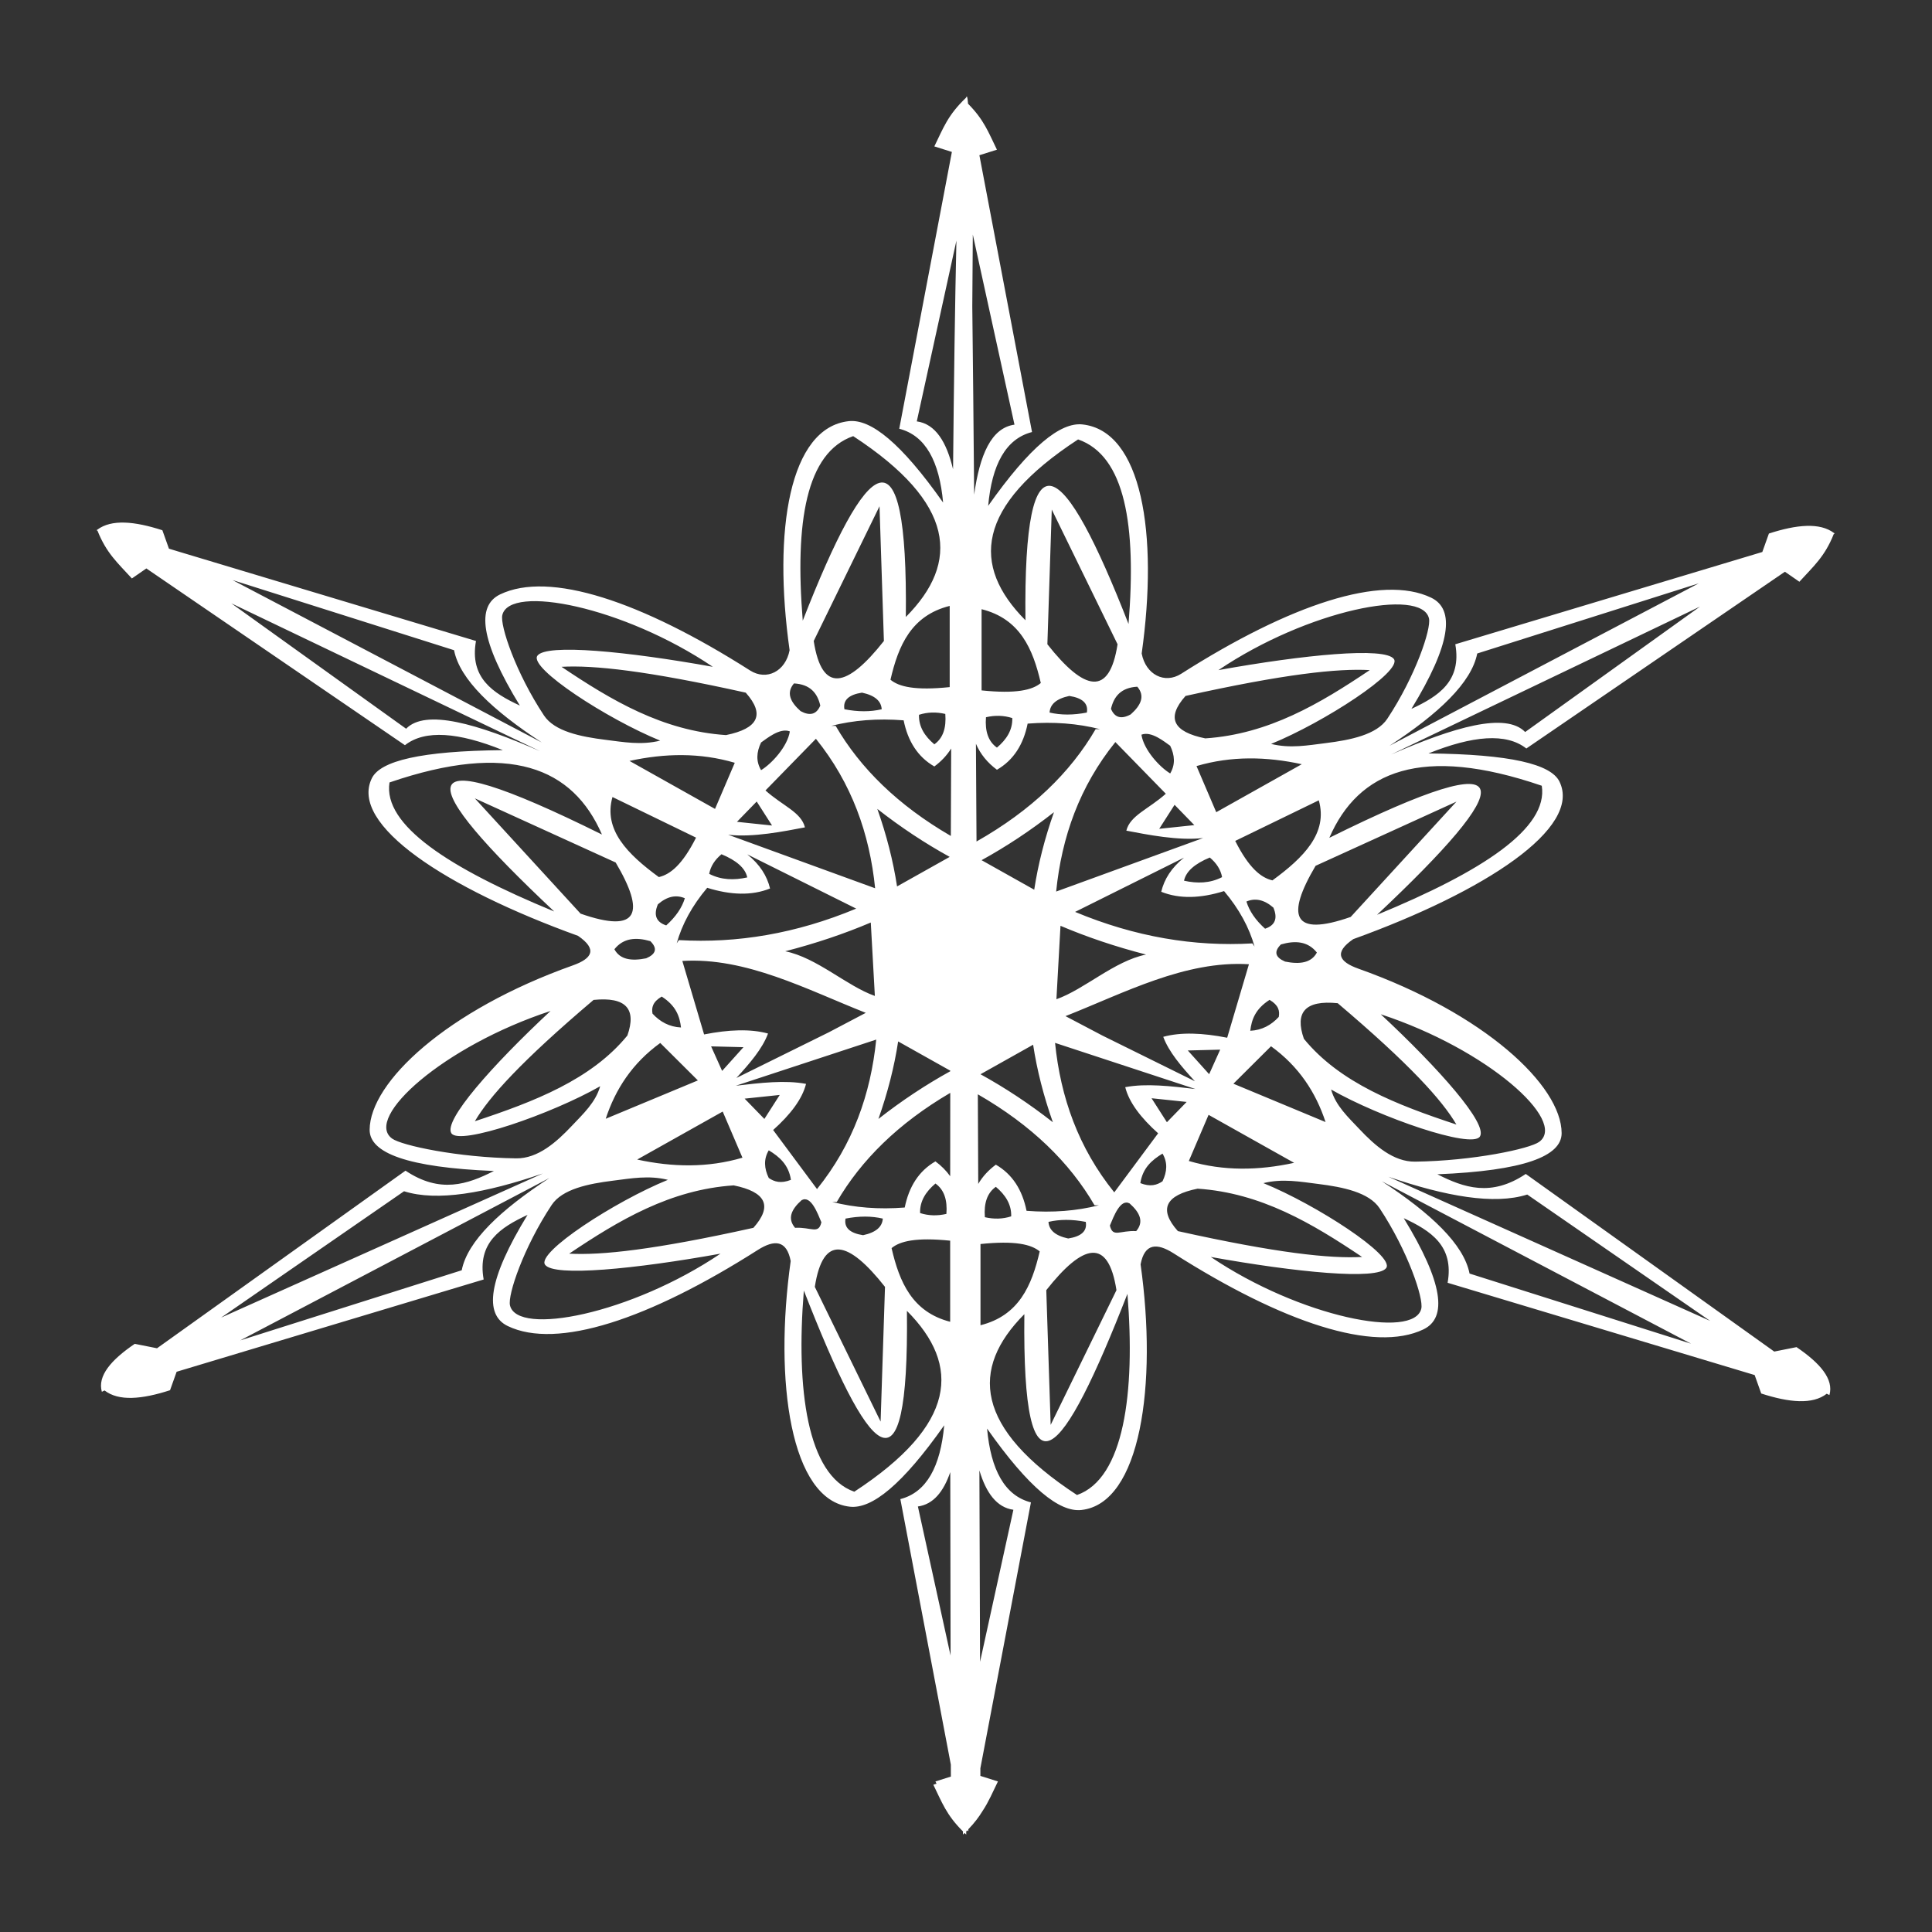 <?xml version="1.0" encoding="UTF-8" standalone="no"?>
<!DOCTYPE svg PUBLIC "-//W3C//DTD SVG 1.1//EN" "http://www.w3.org/Graphics/SVG/1.1/DTD/svg11.dtd">
<svg width="100%" height="100%" viewBox="0 0 1000 1000" version="1.1" xmlns="http://www.w3.org/2000/svg" xmlns:xlink="http://www.w3.org/1999/xlink" xml:space="preserve" xmlns:serif="http://www.serif.com/" style="fill-rule:evenodd;clip-rule:evenodd;stroke-linejoin:round;stroke-miterlimit:2;">
    <rect x="0" y="0" width="1000" height="1000" fill="#333333" stroke="none"/>
    <g transform="matrix(0.954,0,0,0.957,22.813,21.277)">
        <path d="M491.97,932.185L464.576,788.561C478.862,784.907 486.339,770.908 488.373,748.637C465.656,780.793 449.147,793.973 437.208,792.675C405.004,789.174 395.913,724.694 405.082,659.805C402.881,648.364 396.229,648.14 387.234,653.817C327.974,691.426 278.255,707.773 251.588,694.976C238.596,688.742 240.814,669.863 262.297,634.853C247.621,641.641 234.944,649.868 238.5,669.787L71.917,719.692L68.348,729.673C53.085,734.607 40.472,735.745 32.811,729.798L31.347,730.519C28.885,721.921 36.382,713.269 49.195,704.588L61.285,706.985L196.099,610.924C214.885,623.466 229.718,618.37 244.064,611.103C197.177,609.205 176.578,601.376 176.637,588.821C176.759,563.05 218.495,524.126 286.953,499.881C297.312,496.186 300.407,491.241 289.695,483.921C218.118,458.138 165.368,423.785 177.856,398.639C182.485,389.317 204.347,383.915 248.903,383.49C224.894,373.832 206.702,372.264 195.786,380.815L55.496,285.212L47.645,290.63C39.827,282.099 33.816,276.942 28.987,264.804L28.487,264.555C28.589,264.474 28.691,264.394 28.796,264.316L28.746,264.19L28.877,264.255C36.56,258.506 49.072,259.671 64.183,264.555L67.753,274.536L234.335,324.442C230.779,344.36 243.457,352.587 258.133,359.375C236.649,324.365 234.431,305.486 247.424,299.252C274.091,286.455 323.809,302.802 383.069,340.411C392.064,346.088 402.286,340.874 404.487,329.432C395.318,264.544 404.409,209.047 436.614,205.546C448.552,204.248 465.061,217.428 487.778,249.584C485.745,227.313 478.267,213.314 463.981,209.659L492.538,59.943L483.019,56.949C487.904,47.031 490.224,40.097 500.272,30.559L500.272,30L500.569,30.279L500.867,30L500.867,30.56C501.012,30.837 501.155,31.958 501.296,33.869C510.035,42.637 512.361,49.348 516.981,58.728L507.462,61.723L536.019,211.439C521.733,215.093 514.255,229.092 512.222,251.363C534.939,219.207 551.448,206.027 563.386,207.325C595.591,210.826 604.682,266.323 595.513,331.212C597.714,342.653 607.936,347.868 616.931,342.191C676.191,304.582 725.909,288.235 752.576,301.031C765.569,307.266 763.351,326.145 741.867,361.155C756.543,354.367 769.221,346.139 765.665,326.221L932.247,276.316L935.817,266.335C950.928,261.45 963.44,260.285 971.123,266.034L971.254,265.969L971.204,266.095C971.309,266.174 971.411,266.254 971.513,266.335L971.013,266.583C966.184,278.721 960.173,283.878 952.355,292.41L944.504,286.992L804.214,382.595C793.298,374.044 775.106,375.611 751.097,385.269C795.653,385.695 817.515,391.097 822.144,400.419C834.632,425.564 781.882,459.917 710.305,485.701C699.593,493.02 702.688,497.965 713.047,501.661C781.505,525.906 823.241,564.83 823.363,590.6C823.422,603.156 802.823,610.984 755.936,612.882C770.282,620.15 785.115,625.245 803.901,612.703L938.715,708.765L950.805,706.367C963.618,715.048 971.115,723.7 968.653,732.299L967.189,731.578C959.528,737.525 946.915,736.386 931.652,731.452L928.083,721.471L761.5,671.566C765.056,651.648 752.379,643.42 737.703,636.632C759.186,671.642 761.404,690.521 748.412,696.756C721.745,709.552 672.026,693.205 612.766,655.596C603.771,649.919 597.119,650.143 594.918,661.585C604.087,726.473 594.996,790.953 562.792,794.454C550.853,795.752 534.344,782.572 511.627,750.416C513.661,772.687 521.138,786.686 535.424,790.341L507.994,934.149L508.006,938.277L517.525,941.272C514.55,947.31 512.527,952.243 509.131,957.329C507.192,960.493 504.823,963.661 501.46,967.137L501.462,968.22C501.275,968.047 501.091,967.873 500.909,967.701C500.716,967.897 500.519,968.094 500.319,968.292L500.323,970C500.019,969.717 499.722,969.436 499.431,969.156C499.139,969.436 498.842,969.717 498.538,970L498.541,968.29C489.487,959.334 487.162,952.565 482.475,943.051L484.215,942.504C484.019,942.098 483.818,941.687 483.614,941.272L491.99,938.637L491.97,932.185ZM507.464,773.046C507.614,813.717 507.733,849.1 507.82,876.573L525.905,794.333C516.878,793.097 511.113,785.224 507.464,773.046ZM491.665,773.972C487.989,784.606 482.433,791.412 474.095,792.554L491.825,873.179C491.768,846.285 491.708,812.469 491.665,773.972ZM531.855,688.534C530.688,794.767 552.612,767.406 587.779,677.555C592.135,730.885 585.942,777.498 560.412,786.348C504.828,750.117 502.37,718.068 531.855,688.534ZM468.145,686.754C469.312,792.987 447.388,765.626 412.221,675.775C407.865,729.105 414.058,775.718 439.588,784.569C495.172,748.338 497.63,716.289 468.145,686.754ZM546.133,748.42L543.754,675.558C563.722,650.307 577.384,646.94 581.829,675.558L546.133,748.42ZM453.867,746.641L456.246,673.779C436.278,648.527 422.616,645.16 418.171,673.779L453.867,746.641ZM893.576,704.504L725.804,616.67C752.41,634.002 770.294,650.768 773.399,666.576C813.458,679.218 853.517,691.861 893.576,704.504ZM106.424,702.724L274.196,614.891C247.59,632.222 229.706,648.988 226.601,664.796C186.542,677.439 146.483,690.081 106.424,702.724ZM508.057,694.522C528.898,689.339 535.91,673.066 540.184,654.598C535.581,650.765 526.711,648.68 508.057,650.606L508.057,694.522ZM661.551,617.668C690.268,629.331 732.943,656.927 728.184,663.581C723.424,670.235 679.401,665.915 632.994,657.593C681.517,690.202 743.324,702.41 747.222,685.54C748.519,679.924 739.926,654.343 724.614,631.283C718.883,622.652 704.708,619.781 691.298,618.118C681.564,616.911 671.9,615.094 661.551,617.668ZM491.605,648.792C473.181,646.926 464.391,649.009 459.816,652.819C464.067,671.187 471.027,687.384 491.607,692.658L491.603,674.988C491.603,668.447 491.604,661.905 491.604,655.364L491.605,648.792ZM903.944,692.181L729.378,614.22C760.574,624.882 786.826,629.491 804.698,623.842C837.78,646.622 870.862,669.402 903.944,692.181ZM338.449,615.889C309.732,627.551 267.057,655.148 271.816,661.802C276.576,668.456 320.599,664.135 367.006,655.813C318.483,688.423 256.676,700.63 252.778,683.76C251.481,678.144 260.074,652.563 275.386,629.504C281.117,620.872 295.292,618.001 308.702,616.339C318.436,615.132 328.1,613.315 338.449,615.889ZM96.056,690.402L270.622,612.44C239.426,623.102 213.174,627.711 195.302,622.063C162.22,644.843 129.138,667.622 96.056,690.402ZM715.095,657.593C697.644,658.549 668.982,655.538 615.146,643.619C604.508,631.711 608.461,624.174 625.855,620.663C660.235,622.951 688.034,639.474 715.095,657.593ZM284.905,655.813C302.356,656.77 331.018,653.759 384.854,641.84C395.492,629.932 391.539,622.394 374.145,618.883C339.765,621.171 311.966,637.694 284.905,655.813ZM565.171,638.629C557.758,637.18 551.026,637.203 544.943,638.629C545.221,643.046 548.605,646.12 555.652,647.611C562.868,646.499 566.041,643.505 565.171,638.629ZM434.829,636.849C442.242,635.401 448.974,635.423 455.057,636.849C454.779,641.267 451.395,644.341 444.348,645.832C437.132,644.719 433.959,641.725 434.829,636.849ZM592.538,643.619C583.739,643.126 579.833,647.377 578.26,640.625C580.315,635.768 583.931,625.905 588.969,628.647C594.609,633.638 596.826,638.629 592.538,643.619ZM407.462,641.84C416.261,641.347 420.167,645.598 421.74,638.845C419.685,633.988 416.069,624.126 411.031,626.868C405.391,631.858 403.174,636.849 407.462,641.84ZM510.437,636.092C515.358,637.228 520.122,637.116 524.716,635.634C524.907,629.143 521.574,624.039 516.386,619.664C511.673,622.971 509.835,628.562 510.437,636.092ZM489.563,634.313C484.642,635.448 479.878,635.336 475.284,633.855C475.093,627.364 478.426,622.26 483.614,617.885C488.327,621.191 490.165,626.783 489.563,634.313ZM506.615,569.629C506.692,585.968 506.766,602.155 506.837,618.094C509.245,614.005 512.475,610.574 516.386,607.687C525.422,612.882 530.764,621.389 533.045,632.64C547.214,633.754 560.269,632.691 572.31,629.646L569.931,629.646C556.431,606.501 535.739,586.325 506.615,569.629ZM491.659,568.849C463.439,585.351 443.3,605.183 430.069,627.866L427.69,627.866C439.731,630.912 452.786,631.975 466.955,630.86C469.236,619.609 474.578,611.103 483.614,605.908C486.741,608.216 489.434,610.872 491.618,613.936L491.632,594.649C491.639,587.744 491.646,580.839 491.652,573.934L491.659,568.849ZM624.665,566.765C611.288,565.201 597.905,563.626 586.589,565.767C588.673,574.037 595.076,582.36 604.437,590.719L580.64,622.659C561.165,598.571 551.51,571.278 548.513,541.812L624.665,566.765ZM375.335,564.985C388.712,563.421 402.095,561.847 413.411,563.987C411.327,572.257 404.924,580.58 395.563,588.94L419.36,620.879C438.835,596.792 448.49,569.499 451.487,540.033L375.335,564.985ZM594.784,617.668C596.054,609.466 601.049,605.176 606.817,601.699C609.664,606.474 609.329,611.49 606.817,616.67C603.787,618.744 600.183,619.8 594.784,617.668ZM405.216,615.889C403.946,607.687 398.951,603.397 393.183,599.919C390.336,604.694 390.671,609.71 393.183,614.891C396.213,616.965 399.817,618.02 405.216,615.889ZM631.804,580.738L621.095,605.691C640.004,611.237 659.06,610.849 678.209,606.689L631.804,580.738ZM368.196,578.959L378.905,603.911C359.996,609.457 340.94,609.07 321.791,604.91L368.196,578.959ZM698.281,567.044C724.681,582.074 774.509,599.277 778.999,592.493C783.489,585.708 757.017,555.888 725.221,526.336C783.149,545.281 826.656,584.077 811.188,595.344C806.039,599.094 775.332,605.642 743.869,606.049C732.093,606.201 722.041,597.339 713.619,588.428C707.507,581.961 700.798,575.848 698.281,567.044ZM301.719,565.264C275.319,580.295 225.491,597.498 221.001,590.713C216.511,583.929 242.983,554.108 274.779,524.557C216.851,543.501 173.344,582.298 188.812,593.564C193.961,597.315 224.668,603.863 256.131,604.269C267.907,604.421 277.959,595.559 286.381,586.649C292.493,580.181 299.202,574.069 301.719,565.264ZM766.272,585.979C758.534,572.823 741.095,553.507 701.871,520.357C684.258,518.583 678.453,525.224 683.525,539.615C703.077,563.446 734.035,575.38 766.272,585.979ZM609.197,584.731L600.867,571.755L619.905,573.752L609.197,584.731ZM547.323,584.731C534.572,574.768 521.476,566.146 508.057,558.78L536.614,542.81C538.712,556.54 542.293,570.515 547.323,584.731ZM645.281,563.899L665.688,543.643C680.868,554.607 689.996,568.644 695.275,584.635L645.281,563.899ZM233.728,584.199C241.466,571.044 258.905,551.728 298.129,518.578C315.742,516.804 321.547,523.444 316.475,537.835C296.923,561.667 265.965,573.6 233.728,584.199ZM390.803,582.951L399.133,569.976L380.095,571.972L390.803,582.951ZM491.674,556.85L463.386,541.031C461.288,554.76 457.707,568.735 452.677,582.951C465.342,573.056 478.348,564.482 491.673,557.149L491.674,556.85ZM354.719,562.12L334.312,541.864C319.132,552.827 310.004,566.864 304.725,582.855L354.719,562.12ZM624.38,562.565C617.104,554.67 610.261,546.743 607.216,538.538C616.796,535.917 628.591,536.407 641.902,539.028L653.704,499.283C619.098,497.179 586.093,514.791 554.173,527.347L574.28,537.894L624.38,562.565ZM375.62,560.786C382.896,552.89 389.739,544.963 392.784,536.759C383.204,534.137 371.409,534.628 358.098,537.248L346.296,497.503C380.902,495.399 413.907,513.011 445.827,525.567L425.72,536.114L375.62,560.786ZM638.099,545.48L620.538,545.917L632.118,558.749L638.099,545.48ZM361.901,543.7L379.462,544.137L367.882,556.969L361.901,543.7ZM664.898,518.541C657.065,523.565 655.134,529.338 654.427,535.267C660.781,534.948 665.792,532.196 669.884,527.781C670.51,524.543 669.798,521.397 664.898,518.541ZM335.102,516.761C342.935,521.785 344.866,527.559 345.573,533.487C339.219,533.168 334.208,530.417 330.116,526.002C329.49,522.763 330.202,519.617 335.102,516.761ZM597.888,494.044C581.227,489.762 565.778,484.56 551.463,478.494L549.254,518.204C564.478,512.863 580.697,497.498 597.888,494.044ZM402.112,492.264C418.773,487.983 434.222,482.78 448.537,476.715L450.746,516.424C435.522,511.084 419.303,495.718 402.112,492.264ZM690.567,492.955C685.659,486.809 678.82,486.338 671.062,488.571C667.076,492.492 667.976,495.559 673.325,497.847C681.298,499.449 687.559,498.565 690.567,492.955ZM309.433,491.175C314.341,485.029 321.18,484.558 328.938,486.791C332.924,490.713 332.024,493.779 326.675,496.068C318.702,497.67 312.441,496.785 309.433,491.175ZM618.48,441.63L559.382,470.974C592.067,484.561 624.095,489.823 655.563,488.01L656.753,489.738C653.876,479.468 648.446,469.452 640.211,459.717C627.455,463.685 616.002,464.058 606.12,460.091C607.74,453.319 611.613,447.104 618.48,441.63ZM381.52,439.85L440.618,469.194C407.933,482.781 375.905,488.043 344.437,486.23L343.247,487.959C346.124,477.689 351.554,467.673 359.789,457.937C372.545,461.905 383.998,462.278 393.88,458.312C392.26,451.54 388.387,445.324 381.52,439.85ZM662.457,480.061C657.255,475.4 653.912,470.498 652.343,465.366C657.043,463.359 661.909,464.28 666.972,468.654C669.431,474.452 667.926,478.254 662.457,480.061ZM337.543,478.281C342.745,473.62 346.088,468.718 347.657,463.587C342.957,461.579 338.091,462.501 333.028,466.875C330.569,472.672 332.074,476.475 337.543,478.281ZM766.289,411.335L689.875,446.037C673.789,473.169 677.144,484.777 708.913,473.697L766.289,411.335ZM233.711,409.555L310.125,444.257C326.211,471.389 322.856,482.997 291.087,471.918L233.711,409.555ZM697.322,430.905C806.415,376.941 798.403,402.057 723.223,472.529C780.46,449.029 816.213,425.715 812.586,402.743C747.388,380.48 713.071,394.719 697.322,430.905ZM302.678,429.126C193.585,375.162 201.597,400.277 276.777,470.75C219.54,447.249 183.787,423.935 187.414,400.964C252.612,378.7 286.929,392.939 302.678,429.126ZM628.829,431.022C615.453,432.586 598.5,429.171 587.184,427.03C589.268,418.76 599.24,415.427 608.602,407.068L581.235,379.121C561.76,403.208 552.105,430.501 549.108,459.967L628.829,431.022ZM547.918,417.049C535.167,427.011 522.071,435.634 508.652,443L537.209,458.969C539.307,445.24 542.888,431.265 547.918,417.049ZM371.171,429.243C384.547,430.807 401.5,427.391 412.816,425.25C410.732,416.98 400.76,413.648 391.398,405.288L418.765,377.341C438.24,401.429 447.895,428.722 450.892,458.188L371.171,429.243ZM452.082,415.269C464.833,425.232 477.929,433.854 491.348,441.22L462.791,457.19C460.693,443.46 457.112,429.485 452.082,415.269ZM632.471,441.567C636.104,444.574 638.371,448.091 639.138,452.169C632.532,455.553 625.596,455.684 618.486,454.103C619.543,449.026 624.397,444.895 632.471,441.567ZM691.606,410.623C696.674,428.354 683.381,441.585 666.451,453.924C660.192,452.497 653.604,447.095 646.266,432.581L691.606,410.623ZM367.529,439.788C363.896,442.794 361.629,446.312 360.862,450.389C367.468,453.773 374.404,453.904 381.514,452.323C380.457,447.246 375.603,443.115 367.529,439.788ZM308.394,408.844C303.326,426.575 316.619,439.805 333.549,452.144C339.808,450.717 346.396,445.316 353.734,430.802L308.394,408.844ZM505.902,432.894C535.714,416.056 556.825,395.624 570.526,372.134L572.905,372.134C560.864,369.088 547.809,368.025 533.64,369.14C531.359,380.391 526.017,388.897 516.981,394.092C511.96,390.386 508.061,385.784 505.585,380.045C505.695,397.491 505.8,415.153 505.902,432.894ZM492.153,382.592C489.794,386.38 486.71,389.589 483.019,392.313C473.983,387.118 468.641,378.611 466.36,367.36C452.191,366.246 439.136,367.309 427.095,370.354L429.474,370.354C442.846,393.28 463.276,413.293 491.967,429.897C492.022,414 492.083,398.197 492.153,382.592ZM613.361,413.056L605.032,426.032L624.07,424.036L613.361,413.056ZM386.639,411.277L394.968,424.252L375.93,422.256L386.639,411.277ZM635.969,417.049L625.26,392.096C644.169,386.55 663.225,386.938 682.374,391.098L635.969,417.049ZM364.031,415.269L374.74,390.317C355.831,384.771 336.775,385.158 317.626,389.318L364.031,415.269ZM595.379,375.128C596.649,383.33 605.214,392.611 610.981,396.089C613.829,391.313 613.494,386.297 610.981,381.117C607.951,379.043 600.778,372.997 595.379,375.128ZM404.621,373.349C403.351,381.551 394.786,390.831 389.019,394.309C386.171,389.534 386.506,384.518 389.019,379.337C392.049,377.264 399.222,371.218 404.621,373.349ZM898.41,305.858L730.88,385.84C765.067,370.945 793.013,362.847 803.576,373.684L898.41,305.858ZM101.59,304.078L269.12,384.061C234.933,369.165 206.987,361.067 196.424,371.904L101.59,304.078ZM511.032,365.687C515.953,364.552 520.717,364.664 525.31,366.145C525.502,372.636 522.169,377.74 516.981,382.115C512.268,378.809 510.43,373.217 511.032,365.687ZM665.716,380.119C694.433,368.456 737.108,340.86 732.348,334.206C727.589,327.552 683.565,331.873 637.159,340.195C685.681,307.585 747.488,295.378 751.386,312.248C752.684,317.863 744.091,343.444 728.779,366.504C723.048,375.135 708.872,378.006 695.462,379.669C685.729,380.876 676.064,382.693 665.716,380.119ZM897.741,293.284L729.969,381.117C756.574,363.785 774.459,347.019 777.564,331.212C817.623,318.569 857.682,305.926 897.741,293.284ZM488.968,363.908C484.047,362.772 479.283,362.884 474.69,364.366C474.498,370.857 477.831,375.961 483.019,380.336C487.732,377.029 489.57,371.438 488.968,363.908ZM334.284,378.339C305.567,366.677 262.892,339.08 267.652,332.426C272.411,325.772 316.435,330.093 362.841,338.415C314.319,305.805 252.512,293.598 248.614,310.468C247.316,316.084 255.909,341.665 271.221,364.724C276.952,373.356 291.128,376.227 304.538,377.889C314.271,379.096 323.936,380.913 334.284,378.339ZM102.259,291.504L270.031,379.337C243.426,362.006 225.541,345.24 222.436,329.432C182.377,316.789 142.318,304.147 102.259,291.504ZM719.26,340.195C701.809,339.238 673.147,342.249 619.31,354.168C608.673,366.076 612.626,373.613 630.019,377.125C664.399,374.836 692.199,358.313 719.26,340.195ZM280.74,338.415C298.191,337.458 326.853,340.469 380.69,352.389C391.327,364.296 387.374,371.834 369.981,375.345C335.601,373.057 307.801,356.534 280.74,338.415ZM593.133,349.178C584.334,349.67 580.428,354.402 578.855,361.155C580.91,366.012 584.526,366.891 589.564,364.149C595.204,359.159 597.421,354.168 593.133,349.178ZM565.766,363.151C558.353,364.599 551.621,364.577 545.538,363.151C545.815,358.733 549.2,355.659 556.247,354.168C563.463,355.281 566.636,358.275 565.766,363.151ZM406.867,347.398C415.666,347.891 419.572,352.623 421.145,359.375C419.09,364.232 415.474,365.112 410.436,362.37C404.796,357.379 402.579,352.389 406.867,347.398ZM434.234,361.371C441.647,362.82 448.379,362.797 454.462,361.371C454.185,356.954 450.8,353.88 443.753,352.389C436.537,353.501 433.364,356.495 434.234,361.371ZM508.652,307.257C529.493,312.441 536.505,328.713 540.779,347.181C536.176,351.015 527.306,353.099 508.652,351.174L508.652,307.257ZM491.348,305.478C470.507,310.661 463.495,326.934 459.221,345.402C463.824,349.235 472.694,351.32 491.348,349.394L491.348,305.478ZM546.728,253.359L544.348,326.221C564.317,351.473 577.979,354.84 582.424,326.221L546.728,253.359ZM453.272,251.58L455.652,324.442C435.683,349.693 422.021,353.06 417.576,324.442L453.272,251.58ZM532.45,313.246C531.283,207.013 553.207,225.391 588.374,315.242C592.73,261.912 586.537,224.282 561.007,215.431C505.422,251.662 502.965,283.711 532.45,313.246ZM467.55,311.466C468.717,205.233 446.793,223.611 411.626,313.462C407.27,260.132 413.463,222.502 438.993,213.652C494.578,249.883 497.035,281.932 467.55,311.466ZM503.607,143.441C503.965,173.291 504.301,207.782 504.615,245.311C507.61,223.935 513.855,209.178 526.5,207.446L503.893,104.641L503.607,143.441ZM494.998,107.906L473.5,205.667C483.615,207.052 489.635,216.772 493.171,231.543C493.639,183.526 494.237,141.124 494.998,107.906Z" style="fill:white;"/>
    </g>
</svg>

